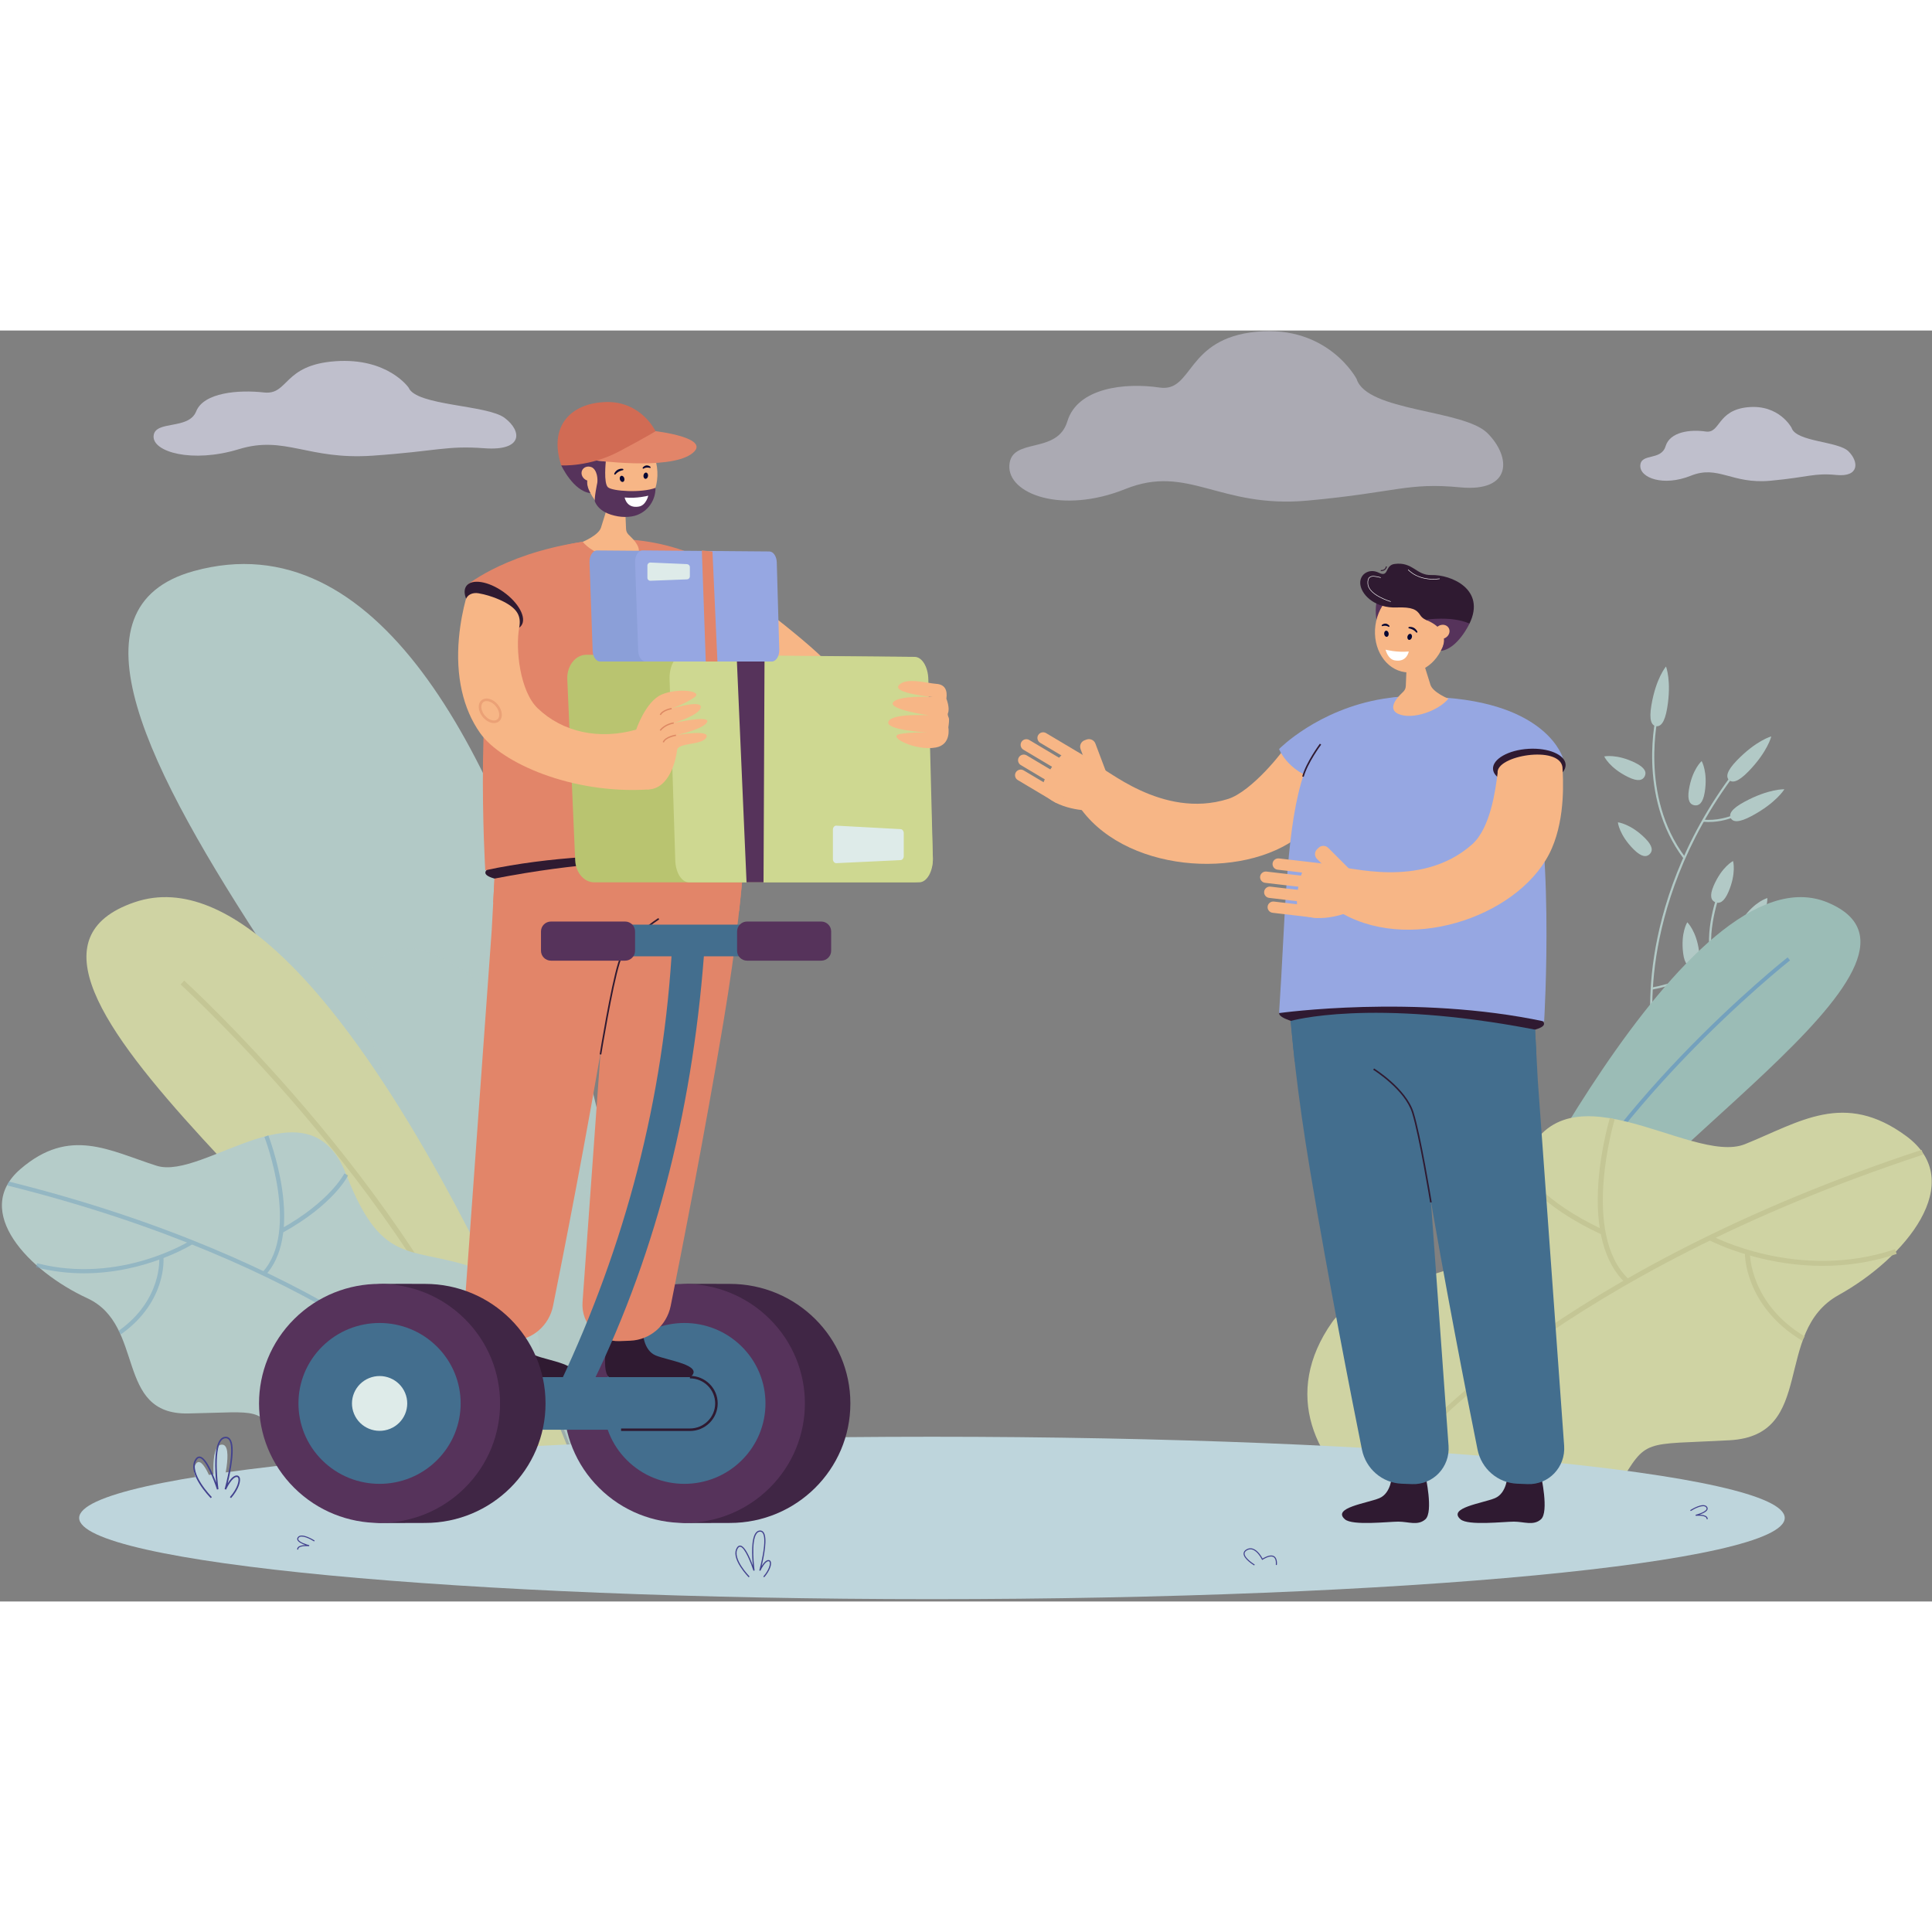 <svg width="100" height="100" viewBox="0 0 719 473" fill="none" xmlns="http://www.w3.org/2000/svg">
<rect x="0" y="0" width="719" height="473" fill="#808080" stroke="none"/>
<path d="M605.872 166.162C609.64 168.014 611.353 167.377 612.085 165.912C612.817 164.448 612.29 162.71 608.522 160.859C601.658 157.486 597.017 158.508 597.017 158.508C597.017 158.508 598.909 162.74 605.872 166.162Z" fill="#B2C9C6"/>
<path d="M607.982 193.105C610.942 196.066 612.772 196.014 613.942 194.863C615.112 193.712 615.18 191.898 612.219 188.937C606.825 183.543 602.1 183.02 602.1 183.02C602.1 183.02 602.51 187.633 607.982 193.105Z" fill="#B2C9C6"/>
<path d="M614.812 264.775L615.599 264.651C615.579 264.532 613.57 250.785 616.419 232.656C619.05 215.929 626.35 190.507 646.198 164.39L645.562 163.915C625.606 190.176 618.269 215.745 615.628 232.57C612.765 250.812 614.793 264.654 614.812 264.775Z" fill="#B2C9C6"/>
<path d="M626.509 196.469L627.147 195.997C609.878 173.015 617.155 143.121 617.231 142.822L616.459 142.63C616.382 142.933 609.01 173.181 626.509 196.469Z" fill="#B2C9C6"/>
<path d="M637.548 182.853C645.611 182.286 651.418 177.853 651.484 177.802L650.994 177.18C650.92 177.238 643.477 182.906 633.836 182.032L633.763 182.818C635.068 182.936 636.334 182.939 637.548 182.853Z" fill="#B2C9C6"/>
<path d="M614.742 245.306C630.915 242.319 643.564 233.504 652.338 219.106C652.643 218.608 652.93 218.137 653.019 218.05C653.018 218.051 652.992 218.076 652.941 218.097L652.637 217.368C652.42 217.456 652.294 217.656 651.658 218.698C643.006 232.895 630.537 241.586 614.597 244.529L614.742 245.306Z" fill="#B2C9C6"/>
<path d="M637.19 235.205L637.942 234.945C634.387 224.829 640.237 209.175 640.296 209.018L639.551 208.74C639.536 208.78 638.027 212.787 636.988 218.011C636.025 222.851 635.278 229.764 637.19 235.205Z" fill="#B2C9C6"/>
<path d="M646.414 159.964C642.483 164.017 642.276 166.141 643.464 167.275C644.652 168.408 646.784 168.121 650.715 164.068C657.876 156.685 659.186 151.065 659.186 151.065C659.186 151.065 653.679 152.474 646.414 159.964Z" fill="#B2C9C6"/>
<path d="M649.174 175.406C644.193 178.095 643.351 180.059 644.139 181.494C644.926 182.93 647.046 183.294 652.026 180.605C661.098 175.707 664.056 170.74 664.056 170.74C664.056 170.74 658.377 170.437 649.174 175.406Z" fill="#B2C9C6"/>
<path d="M637.747 206.624C636.09 210.457 636.825 212.119 638.34 212.763C639.855 213.407 641.575 212.789 643.232 208.956C646.249 201.974 644.966 197.433 644.966 197.433C644.966 197.433 640.809 199.54 637.747 206.624Z" fill="#B2C9C6"/>
<path d="M628.532 170.883C627.866 175.001 628.986 176.435 630.613 176.695C632.24 176.954 633.758 175.939 634.424 171.822C635.639 164.322 633.28 160.227 633.28 160.227C633.28 160.227 629.765 163.273 628.532 170.883Z" fill="#B2C9C6"/>
<path d="M626.392 231.774C626.919 235.911 628.401 236.975 630.036 236.771C631.671 236.566 632.84 235.169 632.312 231.032C631.353 223.496 627.928 220.224 627.928 220.224C627.928 220.224 625.418 224.127 626.392 231.774Z" fill="#B2C9C6"/>
<path d="M648.703 218.655C646.257 222.047 646.616 223.827 647.957 224.778C649.297 225.728 651.112 225.49 653.557 222.098C658.013 215.919 657.738 211.211 657.738 211.211C657.738 211.211 653.223 212.385 648.703 218.655Z" fill="#B2C9C6"/>
<path d="M614.556 139.558C613.629 145.106 614.671 146.973 616.297 147.241C617.923 147.508 619.516 146.075 620.444 140.527C622.135 130.42 620.008 125.051 620.008 125.051C620.008 125.051 616.271 129.304 614.556 139.558Z" fill="#B2C9C6"/>
<path d="M246.669 430.991C246.669 430.991 208.671 52.038 72.212 89.5C-24.626 116.085 196.463 331.526 215.904 428.934L246.669 430.991Z" fill="#B2C9C6"/>
<path d="M551.766 353.042C551.766 353.042 628.263 190.893 680.315 212.926C732.366 234.959 600.147 310.428 579.674 358.324L551.766 353.042Z" fill="#9BBCB6"/>
<path d="M567.351 356.134C580.884 322.801 607.028 291.482 626.576 271.078C647.77 248.957 665.981 234.553 666.163 234.41L665.263 233.286C665.081 233.43 646.789 247.895 625.526 270.089C605.891 290.583 579.626 322.055 566.009 355.597L567.351 356.134Z" fill="#74A1BD"/>
<path d="M684.246 358.959C659.474 372.712 676.18 411.203 643.667 412.996C611.146 414.772 613.061 412.091 602.54 429.533C602.54 429.533 600.765 443.841 589.387 449.585C544.495 472.251 458.147 422.365 495.801 368.986C498.52 365.132 503.394 362.486 508.877 359.841C538.627 345.517 552.754 356.785 566.092 312.791C579.435 268.785 629.01 311.009 649.394 302.803C669.777 294.596 686.318 282.756 709.443 299.819C732.575 316.899 709.025 345.225 684.246 358.959Z" fill="#CFD3A3"/>
<path d="M526.545 415.022L525.096 413.856C525.613 413.222 578.534 349.893 715.134 304.93L715.722 306.688C579.635 351.483 527.061 414.392 526.545 415.022Z" fill="#C4C695"/>
<path d="M595.883 336.335C572.736 325.646 565.573 313.755 565.28 313.255L566.894 312.323C566.963 312.441 574.116 324.24 596.673 334.656L595.883 336.335Z" fill="#C4C695"/>
<path d="M604.922 354.485C597.074 347.12 593.592 334.13 594.855 316.92C595.8 304.031 599.093 293.15 599.125 293.042L600.912 293.578C600.782 294.003 588.159 336.206 606.206 353.141L604.922 354.485Z" fill="#C4C695"/>
<path d="M640.182 340.411C637.469 339.274 635.942 338.463 635.873 338.426L636.767 336.801C637.087 336.974 669.264 354.014 705.252 341.9L705.852 343.653C676.853 353.414 650.29 344.648 640.182 340.411Z" fill="#C4C695"/>
<path d="M670.662 375.942C659.542 369.286 654.347 360.837 651.948 354.923C649.337 348.484 649.373 343.666 649.376 343.464L651.243 343.489C651.241 343.674 651.267 362.17 671.627 374.357L670.662 375.942Z" fill="#C4C695"/>
<g opacity="0.6">
<path d="M230.982 421.495C230.982 421.495 230.982 254.637 157.461 230.739C152.65 229.175 147.329 229.745 143.126 232.545C110.722 254.126 198.744 364.228 203.555 418.914L230.982 421.495Z" fill="#B2C9C6"/>
</g>
<path d="M211.349 415.783C211.349 415.783 123.027 187.783 50.044 212.783C-22.939 237.783 149.654 353.156 172.853 420.299L211.349 415.783Z" fill="#CFD3A3"/>
<path d="M189.837 418.499C174.665 371.84 142.134 326.712 117.517 297.071C90.828 264.937 67.444 243.59 67.211 243.378L68.546 241.935C68.779 242.147 92.266 263.587 119.041 295.826C143.768 325.599 176.449 370.945 191.716 417.898L189.837 418.499Z" fill="#C4C695"/>
<path d="M32.519 360.154C54.19 370.17 42.582 403.533 70.003 403.026C97.429 402.503 95.652 400.371 105.585 414.368C105.585 414.368 107.977 426.276 117.894 430.396C157.026 446.652 226.409 399.408 191.423 356.907C188.896 353.837 184.637 351.917 179.865 350.036C153.976 339.847 142.82 350.185 128.849 314.062C114.872 277.928 75.893 316.461 58.256 310.831C40.62 305.201 25.982 296.28 7.634 312.043C-10.719 327.821 10.843 350.153 32.519 360.154Z" fill="#B5CCC9"/>
<g opacity="0.5">
<path d="M168.499 397.474L169.643 396.405C169.168 395.905 120.734 345.993 3.176 316.688L2.792 318.2C119.91 347.397 168.026 396.977 168.499 397.474Z" fill="#74A1BD"/>
<path d="M105.31 335.681C124.078 325.269 129.345 314.839 129.56 314.401L128.146 313.718C128.095 313.821 122.83 324.174 104.541 334.319L105.31 335.681Z" fill="#74A1BD"/>
<path d="M98.86 351.483C104.989 344.812 107.095 333.686 104.951 319.31C103.346 308.544 99.896 299.607 99.862 299.519L98.395 300.08C98.53 300.428 111.789 335.093 97.698 350.434L98.86 351.483Z" fill="#74A1BD"/>
<path d="M68.36 341.848C70.567 340.725 71.799 339.949 71.855 339.913L71.001 338.604C70.744 338.769 44.791 355.073 13.802 347.127L13.409 348.636C38.38 355.04 60.138 346.031 68.36 341.848Z" fill="#74A1BD"/>
<path d="M44.997 373.577C53.918 367.298 57.749 359.881 59.391 354.764C61.179 349.195 60.846 345.15 60.831 344.98L59.264 345.117C59.277 345.273 60.42 360.809 44.086 372.306L44.997 373.577Z" fill="#74A1BD"/>
</g>
<path d="M664.193 441.908C664.193 458.597 522.104 472.126 346.828 472.126C171.551 472.126 29.462 458.597 29.462 441.908C29.462 425.219 171.551 411.689 346.828 411.689C522.104 411.689 664.193 425.219 664.193 441.908Z" fill="#BED5DC"/>
<path d="M110.605 453.706C110.565 453.334 110.676 453.014 110.936 452.754C111.496 452.194 112.677 452.033 113.637 452.002C112.482 451.599 110.977 450.924 110.666 450.069C110.542 449.729 110.602 449.391 110.845 449.065C112.238 447.196 116.912 450.198 117.111 450.327L116.899 450.647C115.633 449.826 112.132 447.982 111.156 449.293C110.992 449.512 110.95 449.724 111.029 449.939C111.393 450.94 114.098 451.799 115.109 452.046L115.044 452.422C115.015 452.419 112.089 452.146 111.211 453.024C111.034 453.2 110.962 453.41 110.989 453.665L110.605 453.706Z" fill="#42428E"/>
<path d="M174.088 430.991L173.704 430.95C173.731 430.696 173.659 430.486 173.482 430.309C172.604 429.432 169.679 429.705 169.649 429.707L169.584 429.331C170.595 429.085 173.3 428.224 173.664 427.225C173.742 427.009 173.701 426.798 173.538 426.578C172.56 425.266 169.061 427.112 167.794 427.933L167.583 427.613C167.781 427.484 172.456 424.483 173.848 426.351C174.091 426.677 174.151 427.015 174.028 427.355C173.716 428.21 172.212 428.885 171.057 429.288C172.016 429.319 173.197 429.48 173.757 430.04C174.016 430.3 174.128 430.62 174.088 430.991Z" fill="#42428E"/>
<path d="M635.51 442.396L635.127 442.356C635.154 442.102 635.081 441.892 634.905 441.715C634.028 440.837 631.101 441.111 631.072 441.113L631.007 440.737C632.019 440.49 634.723 439.63 635.087 438.63C635.165 438.415 635.124 438.203 634.96 437.984C633.983 436.673 630.482 438.517 629.216 439.338L629.005 439.018C629.204 438.89 633.878 435.888 635.271 437.756C635.514 438.082 635.574 438.42 635.45 438.76C635.139 439.616 633.634 440.29 632.479 440.693C633.439 440.724 634.619 440.885 635.179 441.445C635.439 441.706 635.55 442.025 635.51 442.396Z" fill="#42428E"/>
<path d="M466.76 459.583C466.598 459.487 462.797 457.197 462.797 455.188C462.797 454.569 463.146 454.046 463.835 453.635C464.593 453.183 465.381 453.074 466.178 453.312C468.103 453.888 469.494 456.312 469.864 457.017C471.824 455.862 473.283 455.582 474.203 456.184C475.517 457.046 475.19 459.35 475.175 459.447L474.794 459.392C474.797 459.37 475.099 457.23 473.989 456.503C473.178 455.973 471.797 456.291 469.886 457.451L469.702 457.562L469.61 457.37C469.596 457.339 468.113 454.29 466.066 453.679C465.379 453.473 464.695 453.569 464.034 453.963C463.461 454.305 463.182 454.706 463.182 455.189C463.182 456.983 466.921 459.233 466.958 459.256L466.76 459.583Z" fill="#42428E"/>
<path d="M517.126 426.229C517.111 426.214 515.602 424.681 514.367 422.744C512.683 420.101 512.282 418.002 513.175 416.507C513.509 415.95 513.911 415.695 514.365 415.744C515.91 415.919 517.602 419.906 518.478 422.281C518.188 419.314 517.857 413.449 519.495 411.466C519.851 411.034 520.286 410.799 520.788 410.769C521.277 410.737 521.677 410.913 521.98 411.285C523.457 413.098 522.122 419.503 521.388 422.5C521.935 421.621 522.712 420.641 523.504 420.529C523.881 420.476 524.179 420.615 524.346 420.92C524.824 421.792 524.164 424.012 522.23 426.221L521.939 425.97C523.84 423.799 524.362 421.748 524.007 421.103C523.917 420.939 523.774 420.878 523.559 420.908C522.539 421.052 521.348 423.247 520.975 424.081L520.613 423.952C520.642 423.85 523.463 413.715 521.68 411.526C521.457 411.252 521.172 411.131 520.811 411.152C520.416 411.175 520.083 411.357 519.793 411.708C517.72 414.22 519.047 423.88 519.061 423.977L518.686 424.061C517.998 421.913 515.873 416.301 514.321 416.125C514.025 416.092 513.758 416.281 513.506 416.703C511.547 419.982 517.342 425.902 517.401 425.962L517.126 426.229Z" fill="#42428E"/>
<path d="M223.457 418.862C223.457 418.862 216.477 411.803 218.879 407.783C221.281 403.763 225.334 416.419 225.334 416.419C225.334 416.419 223.232 401.454 227.585 401.195C231.939 400.935 227.585 416.419 227.585 416.419C227.585 416.419 229.199 412.808 230.775 412.585C232.352 412.362 231.901 415.646 229.087 418.861H223.457V418.862Z" fill="#BED5DC"/>
<path d="M223.957 419.039C223.628 418.707 215.934 410.841 218.726 406.168C219.167 405.429 219.696 405.087 220.302 405.157C221.506 405.294 222.92 407.179 224.505 410.762C224.988 411.853 225.415 412.944 225.751 413.846C225.366 409.929 224.92 402.126 227.094 399.492C227.566 398.921 228.142 398.61 228.806 398.57C229.451 398.535 229.984 398.762 230.384 399.254C232.339 401.654 230.572 410.134 229.601 414.102C230.325 412.938 231.353 411.641 232.402 411.492C232.899 411.421 233.295 411.606 233.517 412.01C234.151 413.164 233.276 416.104 230.716 419.028L230.331 418.696C232.847 415.821 233.538 413.107 233.069 412.252C232.949 412.035 232.761 411.953 232.475 411.993C231.123 412.185 229.548 415.09 229.054 416.194L228.575 416.023C228.584 415.989 229.539 412.578 230.179 408.843C231.016 403.96 230.95 400.754 229.987 399.572C229.692 399.209 229.32 399.045 228.836 399.076C228.313 399.107 227.873 399.348 227.489 399.813C224.743 403.138 226.502 415.927 226.52 416.056L226.023 416.168C225.112 413.324 222.299 405.893 220.244 405.66C219.853 405.617 219.499 405.866 219.165 406.425C216.571 410.767 224.243 418.605 224.321 418.684L223.957 419.039Z" fill="#42428E"/>
<path d="M77.883 434.341C77.883 434.341 70.093 426.464 72.773 421.978C75.454 417.491 79.978 431.615 79.978 431.615C79.978 431.615 77.633 414.914 82.491 414.624C87.349 414.334 82.491 431.615 82.491 431.615C82.491 431.615 84.292 427.586 86.051 427.337C87.81 427.087 87.308 430.754 84.166 434.342L77.883 434.341Z" fill="#BED5DC"/>
<path d="M78.441 434.539C78.074 434.168 69.487 425.389 72.603 420.173C73.096 419.349 73.686 418.969 74.362 419.045C75.706 419.197 77.284 421.302 79.054 425.3C79.593 426.518 80.07 427.735 80.444 428.742C80.015 424.37 79.517 415.661 81.943 412.722C82.47 412.084 83.112 411.738 83.853 411.694C84.577 411.652 85.168 411.907 85.615 412.456C87.797 415.135 85.825 424.6 84.741 429.028C85.549 427.729 86.696 426.281 87.868 426.115C88.422 426.037 88.864 426.242 89.112 426.693C89.819 427.981 88.843 431.262 85.985 434.526L85.555 434.155C88.364 430.947 89.135 427.917 88.611 426.964C88.478 426.721 88.267 426.628 87.948 426.675C86.441 426.889 84.681 430.132 84.13 431.363L83.595 431.172C83.606 431.134 84.671 427.328 85.385 423.16C86.319 417.709 86.246 414.131 85.171 412.812C84.842 412.408 84.421 412.224 83.887 412.259C83.303 412.293 82.811 412.562 82.383 413.081C79.319 416.792 81.281 431.066 81.301 431.21L80.747 431.334C79.731 428.16 76.59 419.867 74.296 419.607C73.857 419.556 73.466 419.838 73.093 420.462C70.198 425.308 78.76 434.055 78.847 434.143L78.441 434.539Z" fill="#42428E"/>
<path d="M278.641 464.008C278.624 463.991 276.924 462.263 275.533 460.08C273.635 457.101 273.182 454.737 274.189 453.052C274.565 452.423 275.015 452.133 275.531 452.192C276.556 452.308 277.759 453.913 279.108 456.963C279.52 457.891 279.883 458.82 280.169 459.588C279.842 456.253 279.462 449.611 281.312 447.37C281.714 446.883 282.204 446.619 282.769 446.585C283.32 446.555 283.772 446.748 284.113 447.166C285.777 449.21 284.273 456.428 283.446 459.805C284.063 458.814 284.938 457.71 285.831 457.584C286.254 457.524 286.591 457.681 286.78 458.025C287.319 459.006 286.575 461.509 284.396 463.998L284.067 463.715C286.209 461.268 286.797 458.958 286.398 458.23C286.296 458.046 286.136 457.975 285.892 458.01C284.742 458.173 283.401 460.646 282.981 461.586L282.573 461.44C282.581 461.412 283.393 458.508 283.938 455.329C284.65 451.172 284.594 448.443 283.774 447.437C283.523 447.129 283.201 446.991 282.795 447.015C282.35 447.042 281.974 447.247 281.648 447.643C279.311 450.473 280.808 461.359 280.823 461.468L280.401 461.563C279.625 459.143 277.23 452.818 275.481 452.62C275.147 452.58 274.847 452.795 274.563 453.271C272.354 456.967 278.885 463.639 278.951 463.705L278.641 464.008Z" fill="#42428E"/>
<g opacity="0.6">
<path d="M666.732 36.198C666.732 36.198 662.143 27.445 650.532 28.541C638.921 29.638 640.304 38.412 634.775 37.59C629.246 36.767 621.505 37.59 619.846 43.074C618.187 48.557 610.723 45.542 610.447 50.203C610.171 54.864 619.017 58.154 629.246 54.042C639.474 49.929 644.45 57.236 658.826 55.913C673.201 54.59 674.982 52.944 683.491 53.767C692 54.59 691.798 48.811 687.927 44.973C684.056 41.134 668.39 41.499 666.732 36.198Z" fill="#EAE9FF"/>
</g>
<g opacity="0.4">
<path d="M504.867 18.025C504.867 18.025 494.332 -2.072 467.672 0.446C441.013 2.964 444.186 23.11 431.492 21.221C418.797 19.333 401.024 21.221 397.215 33.813C393.407 46.404 376.269 39.479 375.634 50.181C374.999 60.884 395.311 68.439 418.796 58.995C442.282 49.552 453.708 66.331 486.714 63.293C519.721 60.254 523.81 56.477 543.347 58.365C562.884 60.254 562.42 46.987 553.533 38.172C544.646 29.358 508.676 30.198 504.867 18.025Z" fill="#EAE9FF"/>
</g>
<g opacity="0.6">
<path d="M152.073 21.265C152.073 21.265 144.335 10.027 124.755 11.436C105.176 12.844 107.507 24.108 98.183 23.052C88.859 21.996 75.807 23.052 73.01 30.092C70.213 37.132 57.626 33.26 57.16 39.244C56.694 45.228 71.611 49.452 88.859 44.172C106.108 38.892 114.499 48.274 138.741 46.575C162.983 44.876 165.986 42.764 180.334 43.82C194.683 44.876 194.342 37.458 187.815 32.53C181.289 27.601 154.869 28.07 152.073 21.265Z" fill="#EAE9FF"/>
</g>
<path d="M316.469 399.288C316.469 423.857 296.388 443.773 271.617 443.773C270.618 443.773 255.685 443.837 254.701 443.773C231.317 442.255 226.765 422.865 226.765 399.288C226.765 375.6 232.274 356.16 255.814 354.803C256.689 354.752 270.729 354.803 271.617 354.803C296.388 354.803 316.469 374.719 316.469 399.288Z" fill="#402645"/>
<path d="M286.409 430.741C303.925 413.369 303.925 385.202 286.409 367.83C268.894 350.458 240.495 350.458 222.98 367.83C205.464 385.203 205.464 413.369 222.98 430.741C240.495 448.114 268.894 448.114 286.409 430.741Z" fill="#56335B"/>
<path d="M276.035 420.452C287.821 408.762 287.821 389.809 276.035 378.119C264.249 366.43 245.14 366.43 233.354 378.119C221.568 389.809 221.568 408.762 233.354 420.452C245.14 432.142 264.249 432.142 276.035 420.452Z" fill="#436E8E"/>
<path d="M274.133 95.851C274.133 95.851 309.862 122.365 309.968 126.797C310.074 131.23 282.067 139.333 282.067 139.333L268.606 115.568L274.133 95.851Z" fill="#F7B686"/>
<path d="M239.226 372.748C239.226 372.748 239.397 379.524 244.019 381.435C248.642 383.346 262.036 385.071 257.031 389.427C254.16 391.927 240.625 390.312 236.804 390.312C232.983 390.312 229.395 391.964 226.556 389.427C223.432 386.637 226.556 372.748 226.556 372.748C226.556 372.748 229.853 374.452 232.819 374.375C237.091 374.265 239.226 372.748 239.226 372.748Z" fill="#2F1A31"/>
<path d="M278.122 168.265C278.122 168.265 279.045 198.843 269.206 257.504C262.102 299.853 253.717 342.527 249.603 362.985C248.131 370.303 241.926 375.654 234.572 375.947L230.619 376.104C222.667 376.421 216.214 369.646 216.794 361.591L226.774 223.181L229.233 177.626L278.122 168.265Z" fill="#E28569"/>
<path d="M194.459 372.748C194.459 372.748 194.631 379.524 199.253 381.435C203.876 383.346 217.27 385.071 212.265 389.427C209.394 391.927 195.859 390.312 192.039 390.312C188.217 390.312 184.63 391.964 181.79 389.427C178.666 386.637 181.79 372.748 181.79 372.748C181.79 372.748 185.087 374.452 188.053 374.375C192.327 374.265 194.459 372.748 194.459 372.748Z" fill="#2F1A31"/>
<path d="M234.341 168.265C234.341 168.265 235.263 198.843 225.425 257.504C218.322 299.853 209.937 342.527 205.823 362.985C204.351 370.303 198.145 375.654 190.791 375.947L186.839 376.104C178.887 376.421 172.433 369.646 173.014 361.591L182.993 223.181L185.453 177.626L234.341 168.265Z" fill="#E28569"/>
<path d="M180.62 201.777C180.715 205.467 203.207 206.932 231.026 206.071C258.845 205.21 281.075 201.395 280.98 197.705C280.885 194.016 258.5 191.85 230.681 192.711C202.863 193.572 180.524 198.088 180.62 201.777Z" fill="#2F1A31"/>
<path d="M187.429 97.33C187.429 97.33 192.348 77.992 228.643 77.796C280.984 77.513 276.137 125.213 280.98 197.705C280.98 197.705 229.424 190.473 180.594 200.869C180.594 200.869 176.064 126.877 187.429 97.33Z" fill="#E28569"/>
<path d="M174.032 94.557L197.738 107.565C197.738 107.565 249.642 112.241 263.42 109.989C277.199 107.737 280.98 97.702 280.98 97.702C280.98 97.702 266.305 82.641 241.361 78.621C239.017 78.24 236.587 77.96 234.066 77.798C229.836 77.528 225.599 77.584 221.457 78.046C189.843 81.581 174.032 94.557 174.032 94.557Z" fill="#E28569"/>
<path d="M223.654 73.37L226.394 64.6L227.191 62.047L231.88 47.035L232.496 61.968L232.866 70.931L232.982 73.768C233.062 75.694 234.246 76.1 235.686 77.773C236.269 78.451 240.004 82.563 235.766 84.42C230.486 86.734 220.614 83.23 216.861 78.641C216.89 78.634 222.768 76.204 223.654 73.37Z" fill="#F7B686"/>
<path d="M276.6 200.691C276.6 200.691 246.457 191.894 184.031 203.968L183.55 212.875L275.062 216.083L276.6 200.691Z" fill="#E28569"/>
<path d="M173.539 95.1C171.529 97.92 174.489 103.492 180.152 107.544C185.813 111.597 192.032 112.595 194.041 109.776C196.051 106.955 193.091 101.384 187.429 97.331C181.767 93.279 175.549 92.279 173.539 95.1Z" fill="#2F1A31"/>
<path d="M243.945 41.398C243.945 41.398 244.902 45.032 243.945 49.587C242.989 54.144 238.317 42.944 238.317 42.944L243.945 41.398Z" fill="#56335B"/>
<path d="M244.501 50.903C243.335 42.093 236.419 35.73 229.053 36.69C221.687 37.649 216.662 45.567 217.828 54.376C218.994 63.185 225.909 69.549 233.275 68.589C240.641 67.63 245.667 59.711 244.501 50.903Z" fill="#F7B686"/>
<path d="M231.872 51.965C231.942 51.921 231.991 51.847 231.998 51.759C232.01 51.61 231.9 51.48 231.75 51.467C231.662 51.46 229.63 51.099 228.606 53.242C228.542 53.377 228.594 53.538 228.73 53.605C228.864 53.672 229.001 53.599 229.095 53.483C230.046 52.32 231.631 52.001 231.705 52.007C231.766 52.011 231.824 51.995 231.872 51.965Z" fill="#060633"/>
<path d="M230.69 55.435C230.861 56.058 231.369 56.462 231.825 56.339C232.28 56.215 232.511 55.611 232.34 54.988C232.168 54.366 231.66 53.961 231.205 54.084C230.749 54.208 230.518 54.812 230.69 55.435Z" fill="#060633"/>
<path d="M241.959 51.163C242.022 51.152 242.078 51.105 242.107 51.028C242.155 50.899 242.108 50.736 242.001 50.663C241.937 50.62 240.538 49.46 239.221 50.976C239.138 51.072 239.134 51.238 239.216 51.355C239.297 51.47 239.416 51.461 239.517 51.394C240.522 50.733 241.773 51.097 241.826 51.132C241.869 51.161 241.916 51.171 241.959 51.163Z" fill="#060633"/>
<path d="M239.473 53.935C239.392 54.575 239.707 55.142 240.174 55.199C240.644 55.258 241.089 54.785 241.169 54.145C241.25 53.505 240.936 52.938 240.468 52.88C239.999 52.822 239.554 53.294 239.473 53.935Z" fill="#060633"/>
<path d="M208.868 50.197C208.868 50.197 213.363 59.821 219.74 60.527C219.74 60.527 214.585 53.193 225.451 48.723C225.451 48.723 215.474 47.166 208.868 50.197Z" fill="#56335B"/>
<path d="M217.857 55.508C219.22 56.369 220.954 56.086 221.73 54.878C222.505 53.669 222.028 51.991 220.665 51.131C219.301 50.27 217.567 50.553 216.791 51.762C216.016 52.97 216.493 54.648 217.857 55.508Z" fill="#F7B686"/>
<path d="M225.451 48.723C225.451 48.723 224.581 56.799 226.238 58.326C227.895 59.853 238.838 60.509 243.945 58.552C244.031 63.739 240.345 68.317 235.187 69.177C233.48 69.461 231.715 69.463 229.962 69.159C226.386 68.54 222.911 67.073 221.437 63.783C220.988 62.783 222.294 56.626 222.294 56.626C222.294 56.626 222.783 53.011 220.664 51.131C220.664 51.131 223.111 48.95 225.451 48.723Z" fill="#56335B"/>
<path d="M241.25 61.465C241.25 61.465 237.057 62.59 232.476 62.15C232.476 62.15 233.148 66.357 237.784 65.519C240.479 65.032 241.25 61.465 241.25 61.465Z" fill="white"/>
<path d="M221.062 48.264C221.062 48.264 248.455 52.061 257.18 46.038C265.905 40.016 243.947 37.454 243.947 37.454C243.947 37.454 222.943 48.461 221.062 48.264Z" fill="#E28569"/>
<path d="M243.947 37.454C243.947 37.454 238.653 26.225 225.451 26.619C212.249 27.013 204.097 35.753 208.868 50.197C208.868 50.197 219.334 50.851 230.341 45.039C241.347 39.227 243.947 37.454 243.947 37.454Z" fill="#D16B54"/>
<path d="M271.643 108.232C270.145 102.856 265.091 96.095 265.04 96.027L265.52 95.673C265.571 95.742 270.691 102.59 272.219 108.075L271.643 108.232Z" fill="#2F1A31"/>
<path d="M223.765 269.451L223.176 269.357C223.217 269.106 227.269 244.172 230.056 235.253C232.87 226.25 244.89 218.74 245.011 218.666L245.327 219.168C245.207 219.242 233.374 226.638 230.626 235.429C227.852 244.308 223.806 269.2 223.765 269.451Z" fill="#2F1A31"/>
<path d="M214.061 197.184L211.12 129.772C210.903 124.81 214.162 120.649 218.242 120.675L337.768 121.455C341.553 121.479 344.655 125.118 344.818 129.722L347.167 196.355C347.34 201.266 344.116 205.363 340.079 205.363H221.146C217.373 205.363 214.261 201.77 214.061 197.184Z" fill="#B9C470"/>
<path d="M251.302 197.184L249.184 129.772C249.028 124.81 251.375 120.649 254.314 120.675L340.399 121.455C343.125 121.479 345.36 125.118 345.477 129.722L347.169 196.355C347.294 201.266 344.972 205.363 342.064 205.363H256.405C253.688 205.363 251.446 201.77 251.302 197.184Z" fill="#CED891"/>
<path d="M274.133 120.676L277.829 205.364H284.152L284.526 121.126L274.133 120.676Z" fill="#56335B"/>
<path d="M335.156 197.097L311.243 198.229C310.547 198.262 309.968 197.584 309.968 196.737V185.761C309.968 184.91 310.551 184.231 311.249 184.269L335.163 185.563C335.819 185.598 336.335 186.256 336.335 187.055V195.605C336.335 196.406 335.814 197.065 335.156 197.097Z" fill="#DEEBE9"/>
<path d="M242.291 162.204L244.526 155.347C244.558 153.401 238.648 148.003 236.76 148.535C222.925 152.431 209.369 149.496 200.077 140.567C193.486 134.233 191.759 118.487 193.236 110.482C193.991 106.385 192.628 103.645 187.638 101.019C187.638 101.019 183.345 98.677 178.053 97.783C175.933 97.425 173.828 98.27 173.281 100.333C172.425 103.562 171.316 108.585 170.788 114.495C169.532 128.534 172.262 140.746 178.683 149.81C186.563 160.936 212.795 172.547 241.021 170.824C243.134 170.695 242.257 164.303 242.291 162.204Z" fill="#F7B686"/>
<g opacity="0.5">
<path d="M183.838 146.101C183.456 146.101 183.052 146.039 182.637 145.914C181.53 145.581 180.459 144.828 179.62 143.796C178.782 142.764 178.27 141.565 178.177 140.421C178.078 139.209 178.457 138.196 179.243 137.569C180.028 136.941 181.107 136.791 182.28 137.144C183.387 137.478 184.458 138.23 185.295 139.263C186.134 140.295 186.647 141.494 186.74 142.638C186.838 143.849 186.46 144.862 185.674 145.49C185.166 145.895 184.536 146.101 183.838 146.101ZM181.084 137.912C180.602 137.912 180.179 138.047 179.847 138.312C179.317 138.736 179.064 139.457 179.137 140.344C179.214 141.299 179.653 142.312 180.371 143.197C181.089 144.081 181.993 144.722 182.918 145.001C183.776 145.26 184.54 145.169 185.071 144.746C185.601 144.322 185.852 143.601 185.78 142.714C185.702 141.759 185.264 140.746 184.546 139.861C183.828 138.977 182.923 138.336 182 138.057C181.679 137.961 181.37 137.912 181.084 137.912Z" fill="#E08B65"/>
</g>
<path d="M236.76 148.535C236.76 148.535 240.254 138.046 246.238 135.477C252.222 132.909 261.823 134.115 258.455 136.489C255.086 138.862 249.938 140.715 249.938 140.715C249.938 140.715 261.124 137.268 260.804 140.213C260.484 143.157 250.726 146.061 250.726 146.061C250.726 146.061 264.367 143.012 263.157 145.696C261.946 148.38 251.566 150.623 251.566 150.623C251.566 150.623 264.373 148.29 262.893 151.374C261.413 154.459 252.297 153.235 251.977 156.178C251.656 159.122 249.381 170.708 241.021 170.824L236.76 148.535Z" fill="#F7B686"/>
<path d="M245.95 143.153L245.515 142.948C246.436 141.026 249.76 140.5 249.902 140.479L249.975 140.95C249.943 140.955 246.761 141.46 245.95 143.153Z" fill="#DD8964"/>
<path d="M245.897 148.993L245.512 148.707C247.328 146.298 250.558 145.843 250.694 145.824L250.758 146.297C250.727 146.302 247.589 146.748 245.897 148.993Z" fill="#DD8964"/>
<path d="M247.076 153.326L246.625 153.158C247.432 151.027 251.363 150.411 251.53 150.386L251.603 150.859C251.565 150.864 247.783 151.457 247.076 153.326Z" fill="#DD8964"/>
<path d="M352.929 147.692C352.929 147.692 354.175 154.103 348.268 155.191C340.741 156.576 330.023 151.145 334.78 150.201C338.998 149.366 345.276 149.602 345.276 149.602C345.276 149.602 329.323 148.781 330.627 145.554C331.932 142.327 345.64 143.218 345.64 143.218C345.64 143.218 330.184 140.965 332.412 138.312C334.64 135.66 347.091 136.392 347.091 136.392C347.091 136.392 331.868 134.997 334.528 131.976C337.188 128.955 344.913 131.259 348.411 131.493C351.716 131.714 352.642 133.899 352.198 137.046C352.198 137.046 353.593 140.434 352.779 142.417C352.468 143.177 353.16 143.999 353.19 144.577C353.247 145.682 352.929 147.692 352.929 147.692Z" fill="#F7B686"/>
<path d="M220.556 119.195L219.396 86.288C219.311 83.866 220.596 81.835 222.205 81.848L269.35 82.228C270.843 82.24 272.067 84.016 272.132 86.264L273.058 118.79C273.127 121.188 271.855 123.188 270.262 123.188H223.35C221.863 123.188 220.635 121.433 220.556 119.195Z" fill="#8B9FD8"/>
<path d="M237.502 119.195L236.343 86.288C236.257 83.866 237.542 81.835 239.152 81.848L286.297 82.228C287.79 82.24 289.014 84.016 289.078 86.264L290.004 118.79C290.073 121.188 288.801 123.188 287.209 123.188H240.297C238.809 123.188 237.581 121.433 237.502 119.195Z" fill="#96A7E2"/>
<path d="M261.197 81.848L262.655 123.189H266.997L265.149 82.25L261.197 81.848Z" fill="#E28569"/>
<path d="M255.672 92.611L242.083 93.134C241.456 93.159 240.934 92.661 240.934 92.039V87.447C240.934 86.822 241.46 86.323 242.089 86.352L255.678 86.951C256.268 86.976 256.734 87.459 256.734 88.046V91.514C256.734 92.103 256.265 92.587 255.672 92.611Z" fill="#DEEBE9"/>
<path d="M256.754 409.082H195.98C190.528 409.082 186.109 404.698 186.109 399.291C186.109 393.883 190.528 389.5 195.98 389.5H256.754C262.206 389.5 266.626 393.883 266.626 399.291C266.626 404.698 262.206 409.082 256.754 409.082Z" fill="#436E8E"/>
<path d="M256.754 409.547H231.136V408.615H256.754C261.939 408.615 266.156 404.432 266.156 399.29C266.156 394.149 261.938 389.966 256.754 389.966V389.033C262.457 389.033 267.096 393.635 267.096 399.29C267.096 404.946 262.457 409.547 256.754 409.547Z" fill="#2F1A31"/>
<path d="M203.024 399.287C203.024 423.856 182.944 443.772 158.173 443.772C157.173 443.772 142.24 443.836 141.257 443.772C117.873 442.254 113.321 422.864 113.321 399.287C113.321 375.599 118.83 356.159 142.37 354.802C143.245 354.751 157.285 354.802 158.172 354.802C182.944 354.802 203.024 374.718 203.024 399.287Z" fill="#402645"/>
<path d="M172.966 430.741C190.481 413.368 190.481 385.202 172.966 367.83C155.45 350.457 127.052 350.457 109.537 367.83C92.021 385.202 92.021 413.368 109.537 430.741C127.052 448.113 155.45 448.113 172.966 430.741Z" fill="#56335B"/>
<path d="M162.592 420.451C174.378 408.762 174.378 389.809 162.592 378.119C150.806 366.429 131.697 366.429 119.911 378.119C108.125 389.809 108.125 408.762 119.911 420.451C131.697 432.141 150.806 432.141 162.592 420.451Z" fill="#436E8E"/>
<path d="M145.206 408.715C150.452 406.56 152.943 400.595 150.77 395.393C148.597 390.19 142.583 387.719 137.337 389.874C132.091 392.029 129.6 397.994 131.773 403.197C133.946 408.4 139.96 410.871 145.206 408.715Z" fill="#DEEBE9"/>
<path d="M262.359 227.233H250.237C247.161 286.264 232.5 340.657 208.626 391.365H220.748C244.894 341.696 258.385 286.799 262.359 227.233Z" fill="#436E8E"/>
<path d="M294.424 232.901H216.412C213.127 232.901 210.464 230.26 210.464 227.001C210.464 223.743 213.127 221.101 216.412 221.101H294.424C297.709 221.101 300.373 223.743 300.373 227.001C300.372 230.259 297.709 232.901 294.424 232.901Z" fill="#436E8E"/>
<path d="M232.628 234.516H205.046C202.994 234.516 201.33 232.865 201.33 230.83V223.637C201.33 221.601 202.994 219.951 205.046 219.951H232.628C234.68 219.951 236.344 221.601 236.344 223.637V230.83C236.344 232.865 234.68 234.516 232.628 234.516Z" fill="#56335B"/>
<path d="M305.606 234.516H278.024C275.972 234.516 274.308 232.865 274.308 230.83V223.637C274.308 221.601 275.972 219.951 278.024 219.951H305.606C307.658 219.951 309.322 221.601 309.322 223.637V230.83C309.322 232.865 307.658 234.516 305.606 234.516Z" fill="#56335B"/>
<path d="M402.546 178.426C399.148 175.105 409.258 162.693 409.258 162.693C410.557 161.79 432.206 182.139 457.008 174.34C465.84 171.563 478.055 156.227 478.936 153.95C479.053 153.647 498.495 160.619 498.495 160.619C496.9 164.743 495.057 177.792 485.549 186.472C465.88 204.428 420.732 202.678 402.546 178.426Z" fill="#F7B686"/>
<path d="M398.369 170.268C397.767 171.262 396.455 171.588 395.453 170.991L379.897 161.729C378.895 161.133 378.568 159.831 379.169 158.837C379.771 157.843 381.083 157.517 382.085 158.115L397.64 167.376C398.642 167.973 398.97 169.274 398.369 170.268Z" fill="#F7B686"/>
<path d="M401.168 165.641C400.567 166.635 399.255 166.961 398.253 166.364L380.856 156.005C379.854 155.409 379.527 154.107 380.128 153.114C380.73 152.12 382.042 151.794 383.044 152.392L400.441 162.749C401.443 163.346 401.77 164.647 401.168 165.641Z" fill="#F7B686"/>
<path d="M410.976 169.788L410.268 170.052C408.944 170.543 407.456 169.871 406.96 168.559L402.135 155.769C401.64 154.456 402.318 152.98 403.642 152.489L404.35 152.226C405.673 151.734 407.161 152.406 407.657 153.719L412.482 166.509C412.977 167.821 412.299 169.298 410.976 169.788Z" fill="#F7B686"/>
<path d="M403.969 161.017C403.368 162.011 402.055 162.335 401.053 161.739L387.108 153.436C386.106 152.839 385.777 151.537 386.38 150.543C386.981 149.549 388.293 149.225 389.295 149.821L403.24 158.124C404.243 158.72 404.571 160.023 403.969 161.017Z" fill="#F7B686"/>
<path d="M405.328 178.684C405.328 178.684 393.183 178.567 387.924 171.781C386.104 169.432 394.724 156.037 398.058 156.324C401.392 156.611 410.259 163.13 410.259 163.13L405.328 178.684Z" fill="#F7B686"/>
<path d="M395.601 174.873C395.001 175.864 393.692 176.189 392.691 175.594L378.775 167.307C377.775 166.712 377.448 165.414 378.049 164.421C378.649 163.429 379.958 163.105 380.959 163.701L394.875 171.986C395.875 172.582 396.202 173.88 395.601 174.873Z" fill="#F7B686"/>
<path d="M518.01 426.023C518.01 426.023 517.841 432.681 513.3 434.56C508.757 436.438 495.596 438.132 500.514 442.413C503.335 444.87 516.634 443.282 520.389 443.282C524.144 443.282 527.669 444.906 530.459 442.413C533.528 439.67 530.459 426.023 530.459 426.023C530.459 426.023 527.219 427.697 524.305 427.623C520.106 427.514 518.01 426.023 518.01 426.023Z" fill="#2F1A31"/>
<path d="M478.821 225.096C478.821 225.096 477.915 255.143 487.583 312.783C494.562 354.395 502.802 396.327 506.844 416.43C508.29 423.621 514.388 428.879 521.614 429.166L525.498 429.321C533.312 429.632 539.654 422.975 539.082 415.06L529.276 279.058L526.859 234.294L478.821 225.096Z" fill="#436E8E"/>
<path d="M561.028 426.023C561.028 426.023 560.861 432.681 556.318 434.56C551.776 436.438 538.615 438.132 543.533 442.413C546.355 444.87 559.653 443.282 563.407 443.282C567.163 443.282 570.688 444.906 573.477 442.413C576.548 439.67 573.477 426.023 573.477 426.023C573.477 426.023 570.238 427.697 567.324 427.623C563.126 427.514 561.028 426.023 561.028 426.023Z" fill="#2F1A31"/>
<path d="M521.84 225.096C521.84 225.096 520.934 255.143 530.602 312.783C537.581 354.395 545.821 396.327 549.863 416.43C551.309 423.621 557.407 428.879 564.634 429.166L568.517 429.321C576.331 429.632 582.673 422.975 582.102 415.06L572.296 279.058L569.879 234.294L521.84 225.096Z" fill="#436E8E"/>
<path d="M574.628 258.026C574.535 261.651 552.433 263.091 525.098 262.245C497.763 261.399 475.918 257.65 476.013 254.025C476.106 250.399 498.101 248.271 525.437 249.118C552.772 249.963 574.722 254.401 574.628 258.026Z" fill="#2F1A31"/>
<path d="M567.936 155.395C567.936 155.395 563.103 136.395 527.44 136.201C476.01 135.923 480.771 182.794 476.013 254.026C476.013 254.026 526.671 246.92 574.653 257.135C574.653 257.135 579.104 184.429 567.936 155.395Z" fill="#96A7E2"/>
<path d="M581.695 159.281L557.808 165.453C557.808 165.453 506.806 170.046 493.266 167.834C479.727 165.622 476.013 155.762 476.013 155.762C476.013 155.762 490.433 140.962 514.943 137.011C517.245 136.637 519.634 136.363 522.11 136.203C526.267 135.937 530.409 136.26 534.5 136.447C576.192 138.356 581.695 159.281 581.695 159.281Z" fill="#96A7E2"/>
<path d="M532.342 131.852L529.65 123.235L528.867 120.726L524.26 105.975L523.654 120.648L523.291 129.456L523.176 132.244C523.098 134.135 521.935 134.534 520.52 136.179C519.945 136.845 516.276 140.885 520.441 142.71C525.629 144.984 535.329 141.541 539.016 137.031C538.988 137.024 533.213 134.638 532.342 131.852Z" fill="#F7B686"/>
<path d="M480.317 256.956C480.317 256.956 509.935 248.314 571.276 260.178L571.749 268.93L481.827 272.082L480.317 256.956Z" fill="#436E8E"/>
<path d="M582.647 161.545C582.837 165.238 576.942 168.597 569.481 169.048C562.02 169.499 555.818 166.871 555.627 163.179C555.438 159.487 561.332 156.127 568.793 155.676C576.254 155.225 582.456 157.853 582.647 161.545Z" fill="#2F1A31"/>
<path d="M512.403 100.437C512.403 100.437 511.464 104.007 512.403 108.484C513.343 112.961 517.934 101.957 517.934 101.957L512.403 100.437Z" fill="#56335B"/>
<path d="M511.858 109.774C513.003 101.119 519.798 94.866 527.036 95.808C534.274 96.751 539.212 104.532 538.066 113.188C536.921 121.843 530.125 128.096 522.888 127.154C515.651 126.211 510.711 118.43 511.858 109.774Z" fill="#F7B686"/>
<path d="M538.396 108.662L531.999 108.003C530.592 107.859 529.306 107.109 528.544 105.927C527.234 103.892 525.657 102.848 519.688 103.07C512.131 103.351 507.142 98.883 506.325 94.96C505.492 90.957 509.36 88.244 513.155 90.153C516.95 92.061 515.321 87.381 518.971 86.884C525.791 85.956 527.069 91.171 532.654 91.001C539.976 90.779 553.092 96.297 546.871 109.081L538.396 108.662Z" fill="#2F1A31"/>
<path d="M524.266 110.819C524.197 110.776 524.15 110.702 524.143 110.615C524.131 110.47 524.24 110.341 524.387 110.329C524.473 110.322 526.47 109.968 527.475 112.073C527.539 112.205 527.487 112.364 527.355 112.43C527.222 112.495 527.089 112.424 526.995 112.311C526.062 111.167 524.504 110.854 524.432 110.859C524.371 110.863 524.314 110.848 524.266 110.819Z" fill="#060633"/>
<path d="M525.428 114.228C525.259 114.84 524.761 115.237 524.313 115.116C523.866 114.995 523.639 114.401 523.807 113.789C523.976 113.177 524.475 112.779 524.922 112.901C525.37 113.022 525.597 113.616 525.428 114.228Z" fill="#060633"/>
<path d="M514.355 110.03C514.293 110.019 514.238 109.973 514.21 109.898C514.162 109.771 514.209 109.61 514.314 109.538C514.376 109.496 515.751 108.356 517.046 109.846C517.127 109.94 517.132 110.104 517.051 110.218C516.971 110.331 516.853 110.322 516.755 110.258C515.767 109.608 514.538 109.965 514.486 109.999C514.444 110.027 514.398 110.037 514.355 110.03Z" fill="#060633"/>
<path d="M516.798 112.754C516.878 113.383 516.569 113.94 516.108 113.997C515.649 114.054 515.211 113.59 515.131 112.961C515.052 112.332 515.36 111.775 515.821 111.718C516.281 111.66 516.719 112.124 516.798 112.754Z" fill="#060633"/>
<path d="M546.871 109.082C546.871 109.082 542.454 118.538 536.188 119.232C536.188 119.232 541.254 112.025 530.577 107.633C530.577 107.633 540.38 106.103 546.871 109.082Z" fill="#56335B"/>
<path d="M538.039 114.3C536.699 115.145 534.995 114.868 534.233 113.681C533.471 112.493 533.94 110.845 535.28 109.999C536.619 109.154 538.323 109.431 539.085 110.618C539.848 111.806 539.379 113.455 538.039 114.3Z" fill="#F7B686"/>
<path d="M515.651 118.781C515.651 118.781 519.771 119.887 524.272 119.454C524.272 119.454 523.612 123.588 519.057 122.765C516.408 122.286 515.651 118.781 515.651 118.781Z" fill="white"/>
<path d="M513.967 89.53C513.931 89.53 513.894 89.53 513.857 89.528L513.868 89.171C515.62 89.236 515.764 87.842 515.769 87.782L516.129 87.816C516.128 87.833 515.948 89.53 513.967 89.53Z" fill="#2F1A31"/>
<path d="M517.547 100.969C517.526 100.963 515.469 100.364 513.398 99.256C510.639 97.781 509.106 96.073 508.963 94.318C508.864 93.096 509.08 92.277 509.623 91.812C510.489 91.072 511.987 91.419 513.309 91.725C513.506 91.77 513.697 91.814 513.882 91.854L513.843 92.028C513.658 91.988 513.465 91.944 513.269 91.898C511.988 91.603 510.538 91.266 509.741 91.947C509.244 92.372 509.048 93.142 509.144 94.303C509.475 98.409 517.515 100.773 517.597 100.797L517.547 100.969Z" fill="white"/>
<path d="M533.381 92.642C530.463 92.642 528.283 91.889 526.87 91.172C524.938 90.191 524.004 89.094 523.965 89.048L524.103 88.934C524.112 88.944 525.058 90.053 526.96 91.017C528.717 91.906 531.671 92.849 535.77 92.3L535.794 92.477C534.941 92.592 534.136 92.642 533.381 92.642Z" fill="white"/>
<path d="M485.188 166.108L484.622 165.953C486.123 160.564 491.155 153.834 491.205 153.767L491.676 154.114C491.626 154.181 486.66 160.825 485.188 166.108Z" fill="#2F1A31"/>
<path d="M532.233 324.523C532.193 324.277 528.217 299.817 525.491 291.092C522.79 282.45 511.164 275.187 511.047 275.115L511.356 274.62C511.476 274.694 523.287 282.074 526.052 290.921C528.79 299.683 532.773 324.184 532.812 324.43L532.233 324.523Z" fill="#2F1A31"/>
<path d="M499.883 217.15C495.409 215.507 499.488 200.072 499.488 200.072C500.297 198.719 528.463 208.453 547.846 191.239C554.749 185.109 556.601 170.621 557.338 164.686C556.633 158.141 580.215 154.273 581.468 162.432C581.722 166.842 582.629 180.859 577.554 192.646C567.058 217.031 526.507 231.853 499.883 217.15Z" fill="#F7B686"/>
<path d="M492.696 211.415C492.559 212.566 491.497 213.398 490.337 213.262L472.318 211.154C471.157 211.019 470.32 209.966 470.457 208.814C470.593 207.663 471.655 206.832 472.816 206.968L490.834 209.075C491.995 209.211 492.832 210.263 492.696 211.415Z" fill="#F7B686"/>
<path d="M493.332 206.057C493.196 207.208 492.134 208.039 490.973 207.903L470.822 205.547C469.661 205.411 468.824 204.358 468.96 203.206C469.097 202.055 470.159 201.224 471.32 201.36L491.471 203.716C492.632 203.852 493.469 204.905 493.332 206.057Z" fill="#F7B686"/>
<path d="M503.992 205.841L503.455 206.37C502.452 207.358 500.816 207.351 499.821 206.356L490.125 196.661C489.131 195.666 489.137 194.043 490.141 193.056L490.678 192.528C491.681 191.541 493.316 191.548 494.312 192.542L504.007 202.238C505.002 203.232 504.995 204.855 503.992 205.841Z" fill="#F7B686"/>
<path d="M493.97 200.699C493.833 201.85 492.771 202.68 491.61 202.545L475.457 200.656C474.296 200.52 473.458 199.467 473.595 198.315C473.732 197.164 474.794 196.334 475.955 196.469L492.107 198.358C493.268 198.493 494.107 199.547 493.97 200.699Z" fill="#F7B686"/>
<path d="M502.526 216.252C502.526 216.252 491.404 221.094 483.799 217.049C481.167 215.649 483.479 199.924 486.638 198.828C489.796 197.731 500.581 200.062 500.581 200.062L502.526 216.252Z" fill="#F7B686"/>
<path d="M492.079 216.739C491.942 217.888 490.883 218.717 489.724 218.582L473.605 216.697C472.447 216.561 471.611 215.511 471.747 214.361C471.883 213.212 472.943 212.383 474.102 212.519L490.221 214.403C491.38 214.539 492.215 215.59 492.079 216.739Z" fill="#F7B686"/>
</svg>

